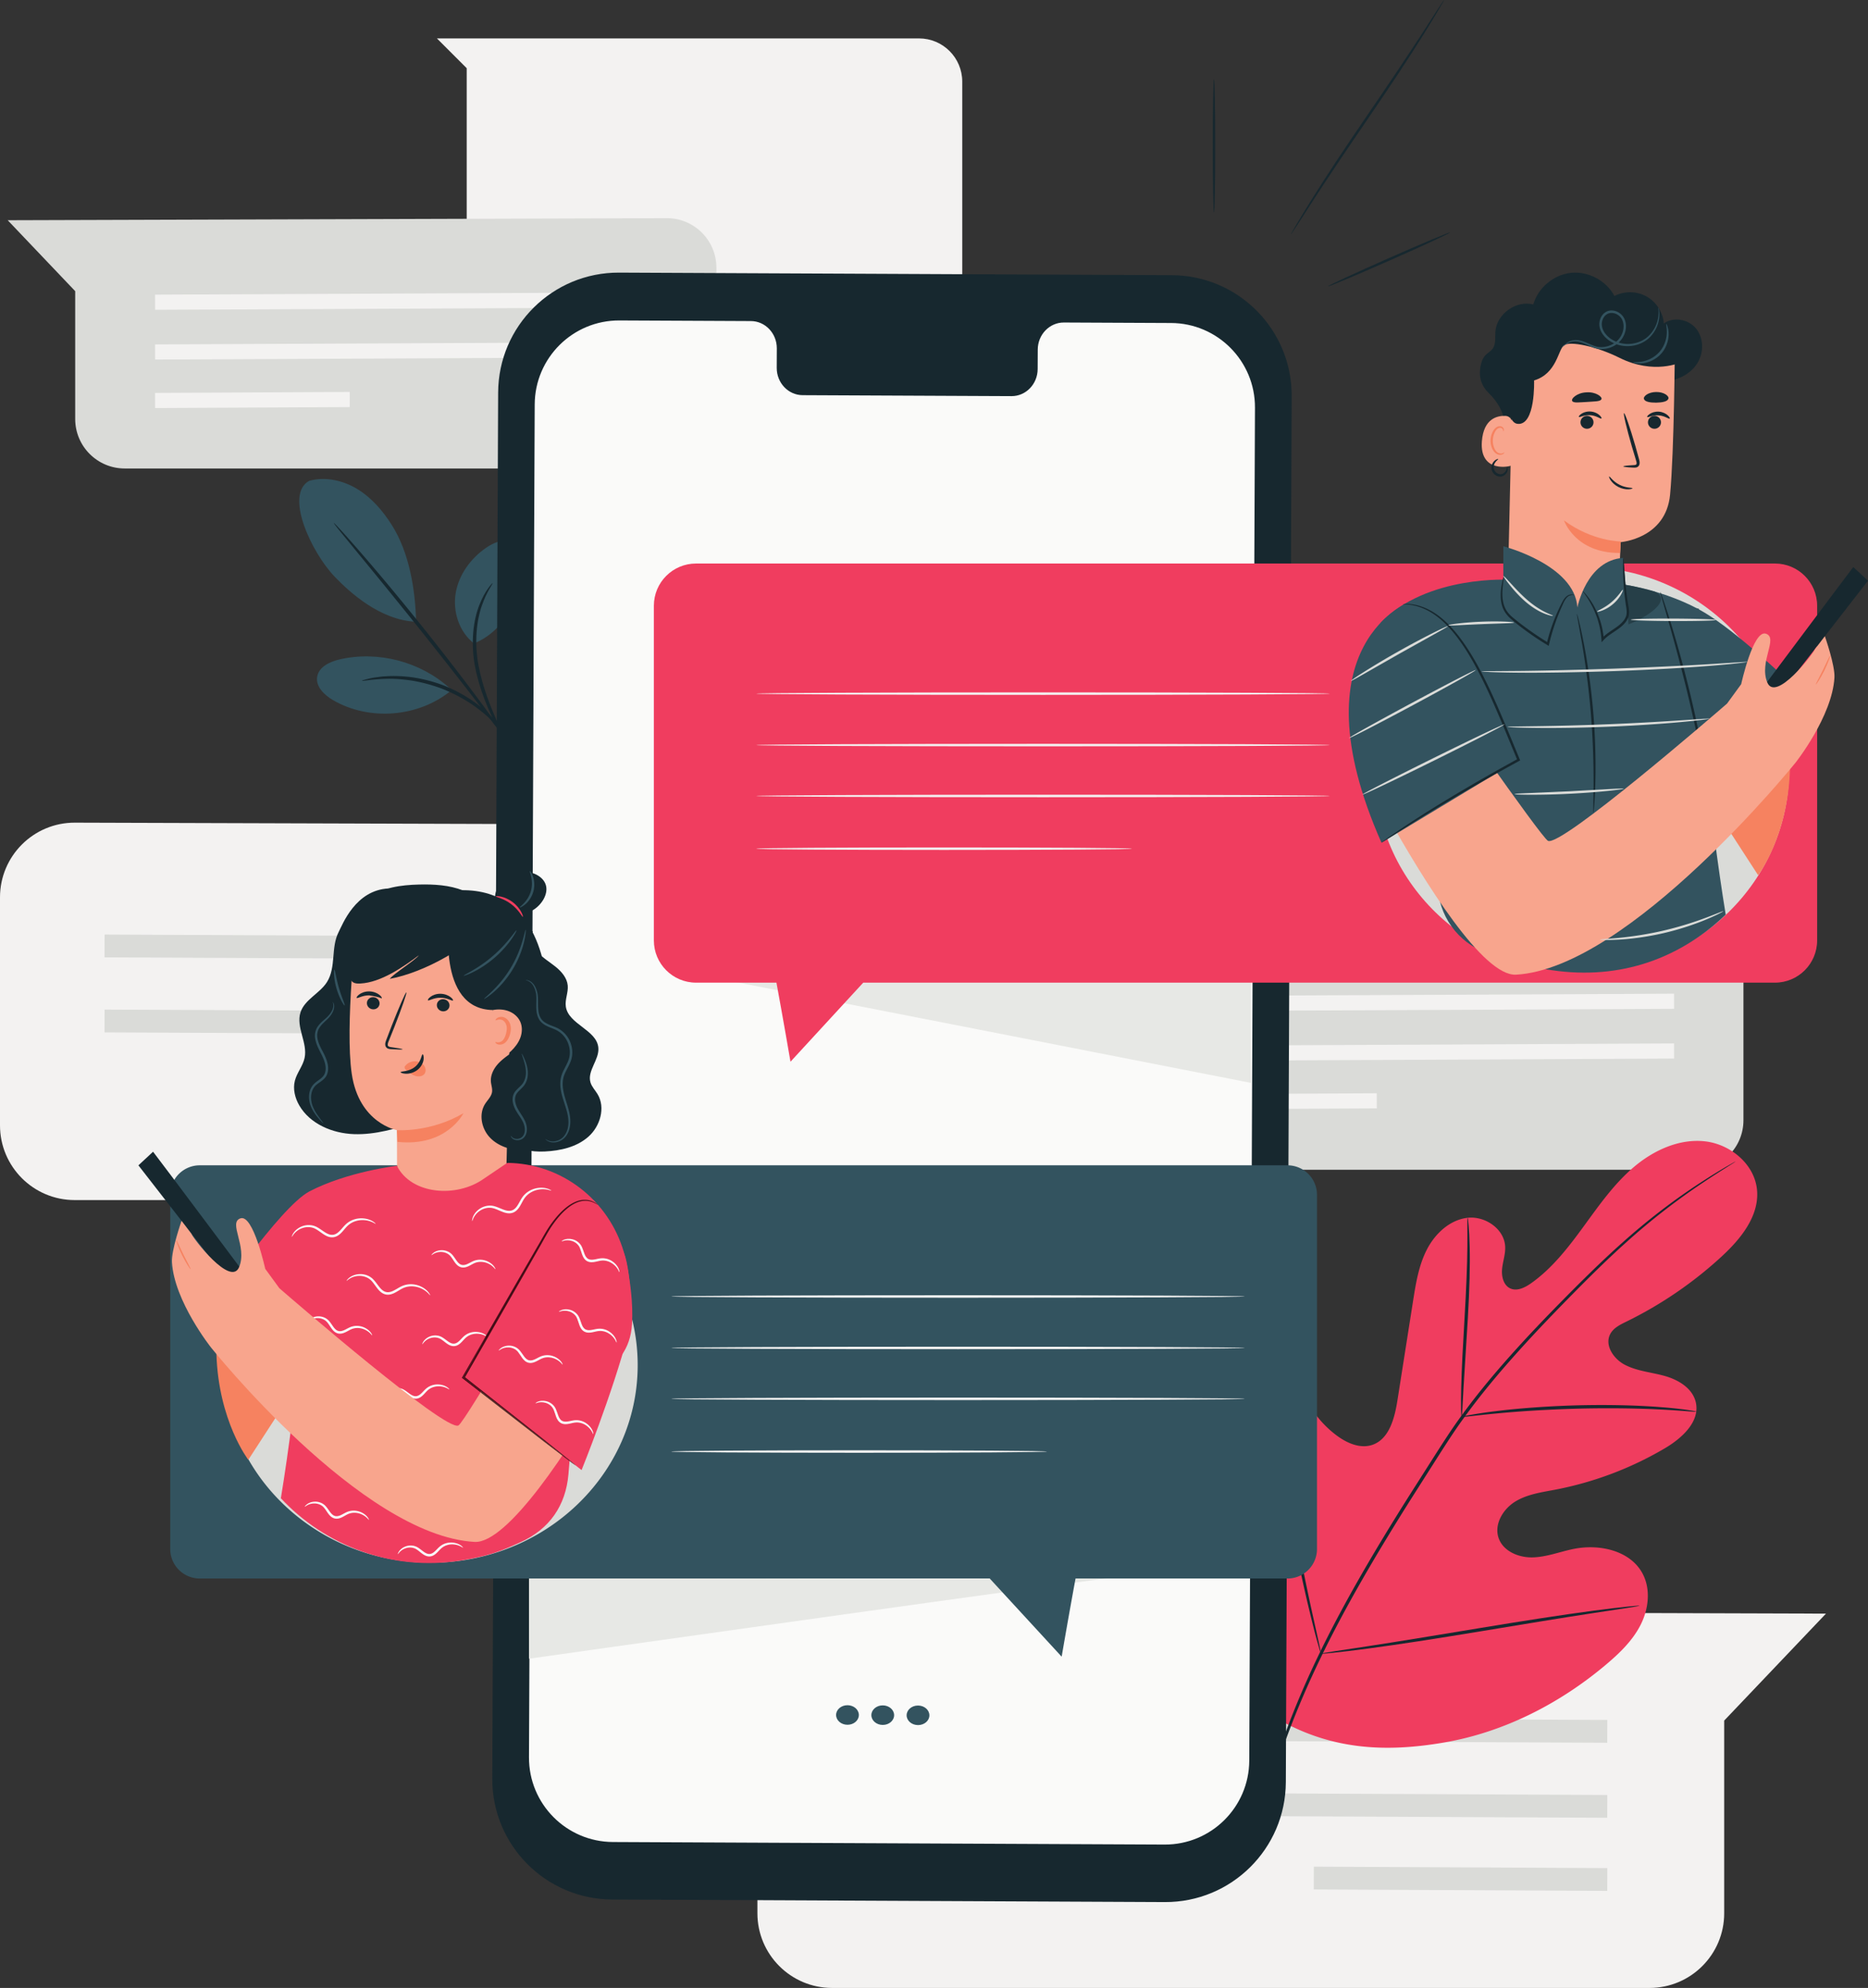 <svg xmlns="http://www.w3.org/2000/svg" height="553.747" width="520.453"><rect width="100%" height="100%" fill="#333333" stroke="none"/><path d="M0 249.959v63.513c0 11.493 9.315 20.81 20.807 20.81h227.745c11.492 0 20.808-9.317 20.808-20.81v-53.667l28.352-29.789-276.84-.865C9.356 229.115 0 238.44 0 249.959" fill="#f3f2f1"/><path d="M235.788 267.63l-206.663-.953.022-6.352 206.662.955-.021 6.35M235.788 288.53l-206.663-.955.022-6.352 206.662.954-.021 6.352M235.788 308.897l-81.77-.402.026-6.352 81.77.402-.026 6.352" fill="#dadbd8"/><path d="M211.027 469.424v63.515c0 11.492 9.314 20.808 20.808 20.808h227.744c11.492 0 20.808-9.316 20.808-20.808v-53.667l28.353-29.79-276.841-.865c-11.516-.035-20.872 9.291-20.872 20.807" fill="#f3f2f1"/><path d="M447.805 485.448l-206.662-.954.021-6.354 206.661.956-.02 6.352M447.805 506.345l-206.662-.955.021-6.353 206.661.957-.02 6.351M447.805 526.713l-81.77-.402.025-6.35 81.77.402-.025 6.35" fill="#dadbd8"/><path d="M121.731 10.699h134.326c6.65 0 12.039 5.389 12.039 12.038V88.44c0 6.649-5.39 12.04-12.039 12.04H142.072c-6.65 0-12.04-5.391-12.04-12.04v-69.44l-8.3-8.3" fill="#f3f2f1"/><path d="M199.601 74.57v42.127c0 7.622-6.177 13.8-13.8 13.8H34.751c-7.622 0-13.801-6.178-13.801-13.8V81.103L2.145 61.345l183.614-.574c7.637-.024 13.842 6.161 13.842 13.8" fill="#dadbd8"/><path d="M43.216 86.292l137.068-.632-.013-4.213-137.068.633.013 4.212M43.216 100.152l137.068-.632-.013-4.213-137.068.633.013 4.212M43.216 113.663l54.234-.268-.017-4.212-54.234.266.017 4.214" fill="#f3f2f1"/><path d="M485.75 269.919v42.125c0 7.621-6.178 13.801-13.8 13.801H320.898c-7.623 0-13.802-6.18-13.802-13.801v-35.593l-18.805-19.759 183.615-.573c7.637-.024 13.844 6.161 13.844 13.8" fill="#dadbd8"/><path d="M329.364 281.64l137.068-.633-.013-4.212-137.068.633.013 4.212M329.364 295.5l137.068-.633-.013-4.214-137.068.635.013 4.212M329.364 309.01l54.233-.267-.016-4.214-54.234.268.017 4.212" fill="#f3f2f1"/><path d="M356.357 479.048c-22.577-21.984-22.948-55.99-17.074-85.54.98-4.932 1.292-10.252 4.362-14.217 3.074-3.966 9.066-6.039 13.166-3.22 3.398 2.336 4.302 6.884 5.782 10.765 1.971 5.164 5.416 9.735 9.816 13.016 2.89 2.156 6.634 3.797 10.034 2.588 4.664-1.66 6.137-7.488 6.914-12.427l4.343-27.612c.777-4.938 1.588-9.978 3.888-14.409 2.301-4.43 6.404-8.225 11.312-8.772 4.91-.545 10.27 3.11 10.47 8.101.083 2.078-.669 4.096-.866 6.166-.197 2.07.385 4.492 2.237 5.381 1.874.901 4.076-.173 5.788-1.376 5.907-4.148 10.414-9.999 14.687-15.852 4.275-5.852 8.48-11.873 13.988-16.55 5.51-4.675 12.605-7.935 19.736-7.178 7.133.757 13.945 6.35 14.595 13.577.653 7.25-4.56 13.643-9.898 18.548a111.64 111.64 0 01-26.506 18.103c-1.736.848-3.618 1.765-4.511 3.496-1.61 3.113.97 6.89 4.041 8.504 3.478 1.827 7.531 2.097 11.303 3.179 3.772 1.084 7.661 3.462 8.521 7.336 1.196 5.374-3.888 9.969-8.604 12.752a95.656 95.656 0 01-30.557 11.545c-3.847.733-7.856 1.272-11.2 3.343-3.344 2.072-5.836 6.216-4.637 9.98 1.2 3.768 5.554 5.624 9.473 5.54 3.915-.082 7.656-1.588 11.503-2.363 7.198-1.448 15.877.452 19.26 7.021 2.224 4.32 1.597 9.724-.599 14.079-2.195 4.356-5.77 7.83-9.476 10.97-12.952 10.967-28.544 18.953-45.164 21.833-16.619 2.878-31.433 1.968-46.127-6.307" fill="#f03d5f"/><path d="M352.36 501.015c3.004-11.596 7.861-25.076 14.717-39.34 6.83-14.28 15.612-29.312 25.34-44.72l7.244-11.382c2.386-3.729 4.754-7.43 7.291-10.904 5.047-6.973 10.43-13.294 15.728-19.133 5.296-5.843 10.536-11.196 15.47-16.165 4.95-4.959 9.65-9.496 14.109-13.448 8.898-7.94 16.818-13.482 22.41-17.064a164.184 164.184 0 016.519-4.006l1.725-.989c.392-.216.595-.321.603-.308.01.015-.18.147-.555.39-.418.266-.974.62-1.68 1.067-1.478.931-3.658 2.304-6.42 4.148a187.71 187.71 0 00-22.173 17.255c-4.42 3.97-9.081 8.523-13.997 13.501-4.911 4.988-10.122 10.351-15.39 16.196-5.266 5.84-10.614 12.15-15.622 19.091-2.52 3.46-4.862 7.13-7.251 10.87l-7.237 11.378c-9.718 15.396-18.503 30.377-25.355 44.595-6.875 14.201-11.776 27.601-14.85 39.136" fill="#17282f"/><path d="M407.216 394.676c-.063 0-.107-.777-.136-2.184-.037-1.405-.021-3.44.035-5.955.106-5.025.49-11.961.942-19.606.454-7.65.739-14.571.768-19.586.022-2.506.02-4.537-.001-5.938-.012-1.404.012-2.183.076-2.187.064-.004.16.767.281 2.17.13 1.4.234 3.433.294 5.947.137 5.031-.047 11.986-.5 19.642-.466 7.545-.887 14.369-1.211 19.582l-.327 5.938c-.081 1.401-.156 2.178-.221 2.177" fill="#17282f"/><path d="M472.587 393.207c-.01.062-.93.02-2.58-.112-1.652-.122-4.04-.31-6.998-.45-5.913-.324-14.094-.485-23.13-.268-9.038.234-17.207.792-23.104 1.367-2.954.267-5.335.547-6.983.73-1.648.19-2.564.266-2.576.202-.01-.064.89-.259 2.527-.561a122.26 122.26 0 016.965-1.027c5.896-.743 14.09-1.407 23.155-1.641 9.06-.216 17.272.049 23.19.542 2.963.224 5.35.512 6.994.747 1.644.243 2.545.405 2.54.47M368.048 460.636c-.03.007-.136-.281-.308-.846a1835.2 1835.2 0 01-.71-2.471c-.606-2.15-1.4-5.284-2.334-9.168-1.87-7.767-4.116-18.576-6.435-30.539-2.318-11.968-4.46-22.784-6.166-30.58-.84-3.79-1.534-6.908-2.047-9.227a654.856 654.856 0 01-.543-2.514c-.114-.576-.16-.883-.129-.894.032-.006.136.284.31.847.19.67.425 1.483.707 2.47.607 2.15 1.403 5.283 2.335 9.167 1.87 7.767 4.117 18.579 6.435 30.546 2.318 11.963 4.461 22.778 6.166 30.576.843 3.789 1.534 6.909 2.047 9.225.217 1.005.396 1.836.544 2.515.113.577.16.885.128.893" fill="#17282f"/><path d="M456.781 447.27c.003.033-.305.102-.893.207-.695.114-1.548.252-2.581.422-2.382.361-5.596.852-9.506 1.446-8.025 1.224-19.09 3.042-31.314 5.067-12.227 2.027-23.319 3.743-31.372 4.8-4.027.532-7.29.928-9.548 1.153-1.043.1-1.904.18-2.603.248-.597.047-.913.055-.916.023-.004-.032.305-.103.893-.21.694-.111 1.546-.25 2.583-.418 2.38-.364 5.592-.852 9.503-1.447 8.024-1.222 19.09-3.04 31.318-5.067 12.224-2.026 23.315-3.743 31.367-4.8 4.028-.531 7.29-.928 9.55-1.154 1.045-.099 1.903-.181 2.603-.246.598-.047.911-.055.916-.023" fill="#17282f"/><path d="M132.06 179.233c-4.12-3.196-5.963-8.856-5.102-14 .861-5.145 4.182-9.698 8.483-12.648 1.99-1.362 4.454-2.444 6.768-1.764 2.163.636 3.67 2.74 4.107 4.952.439 2.211-.035 4.508-.772 6.639-2.53 7.307-6.319 13.913-13.484 16.821M125.3 191.715c-8.125-7.411-19.972-10.514-30.685-8.034-2.728.632-5.798 2.074-6.248 4.838-.45 2.768 2.023 5.116 4.45 6.522 10.096 5.854 23.773 4.754 32.803-2.638M86.158 133.93c4.503-1.235 9.438-.123 13.423 2.31 3.986 2.433 7.103 6.085 9.6 10.03 4.833 7.633 6.535 17.891 6.75 26.923-10.025-.406-18.591-8.285-22.686-12.554-6.472-6.75-14.069-22.878-7.087-26.708" fill="#33535f"/><path d="M140.461 205.35c-.588-1.066-1.545-1.82-2.501-3.778-1.881-3.912-4.417-9.475-5.646-16.096-1.224-6.63-.395-12.89 1.251-16.977.803-2.055 1.703-3.61 2.426-4.602.717-.997 1.193-1.484 1.238-1.448.174.112-1.601 2.216-2.99 6.292-1.429 4.036-2.12 10.094-.93 16.555 1.198 6.464 3.591 12.004 5.302 15.977" fill="#17282f"/><path d="M140.556 205.473c-1.343-1.73-3.1-3.998-5.22-6.733a1815.014 1815.014 0 00-17.32-22.13 1801.019 1801.019 0 00-17.703-21.82l-5.397-6.591c-1.265-1.566-1.94-2.452-1.888-2.499.053-.045.829.755 2.186 2.243 1.36 1.484 3.29 3.665 5.646 6.386 4.714 5.439 11.102 13.062 17.947 21.65 6.846 8.593 12.85 16.522 17.101 22.33 2.125 2.904 3.82 5.274 4.964 6.93" fill="#17282f"/><path d="M100.873 189.613c-.015-.068.602-.253 1.74-.532.567-.15 1.267-.305 2.094-.4.825-.105 1.763-.281 2.813-.301 2.095-.164 4.607-.076 7.365.28a42.275 42.275 0 018.74 2.277 42.26 42.26 0 017.985 4.228c2.274 1.602 4.185 3.235 5.618 4.771.76.724 1.333 1.488 1.87 2.123.546.629.957 1.217 1.274 1.71.65.974.557 1.43.5 1.47-.16.116-1.181-1.936-4.15-4.796-1.469-1.443-3.385-2.983-5.633-4.504a45.245 45.245 0 00-7.83-4.058 45.331 45.331 0 00-8.512-2.3c-2.686-.397-5.138-.557-7.196-.486-4.12.102-6.637.712-6.678.518" fill="#17282f"/><path d="M324.55 529.825l-154-.712c-18.522-.084-33.47-15.165-33.391-33.686l1.632-386.083c.077-18.533 15.168-33.49 33.7-33.405l154.001.712c18.523.085 33.47 15.165 33.39 33.686l-1.63 386.084c-.08 18.534-15.17 33.49-33.703 33.404" fill="#17282f"/><path d="M326.272 89.975l-29.857-.138c-4.004-.018-7.266 3.362-7.282 7.546l-.025 5.416c-.016 4.186-3.277 7.565-7.281 7.546l-58.2-.269c-4.004-.017-7.235-3.427-7.218-7.613l.023-5.416c.017-4.186-3.215-7.595-7.219-7.612l-10.501-.05-26.133-.12c-12.979-.06-23.547 10.416-23.602 23.395l-1.593 376.845c-.055 12.972 10.413 23.534 23.385 23.594l153.694.71c12.977.059 23.546-10.415 23.601-23.394l1.593-376.847c.055-12.972-10.413-23.533-23.385-23.593" fill="#fafaf9"/><path d="M239.29 477.73c-.006 1.505-1.43 2.717-3.18 2.709-1.753-.008-3.167-1.235-3.16-2.74.006-1.503 1.43-2.717 3.182-2.709 1.75.009 3.165 1.234 3.159 2.74M249.117 477.775c-.006 1.503-1.43 2.717-3.182 2.71-1.751-.01-3.166-1.234-3.159-2.74.005-1.504 1.43-2.717 3.181-2.71 1.752.008 3.166 1.234 3.16 2.74M258.943 477.819c-.006 1.505-1.431 2.718-3.183 2.71-1.75-.008-3.165-1.233-3.159-2.739.007-1.505 1.431-2.717 3.182-2.71 1.752.007 3.166 1.233 3.16 2.739" fill="#33535f"/><path d="M194.915 271.645c2.504.358 153.578 29.99 153.578 29.99v-29.99H194.915M147.384 462.039s164.341-23.25 162.91-22.535c-1.43.716-162.91 0-162.91 0v22.535" fill="#e7e8e5"/><path d="M338.236 22.053c.192 0 .348 8.308.348 18.555 0 10.25-.156 18.557-.348 18.557-.192 0-.347-8.306-.347-18.557 0-10.247.155-18.555.347-18.555M403.997 64.76c.079.176-7.461 3.672-16.836 7.81-9.377 4.138-17.04 7.35-17.117 7.174-.077-.175 7.46-3.67 16.837-7.81 9.375-4.137 17.04-7.349 17.116-7.174M402.336-.004c.021.013-.103.257-.357.71l-1.14 1.967c-.995 1.704-2.486 4.14-4.35 7.138-3.733 5.99-9.106 14.13-15.192 23.009-6.088 8.881-11.518 16.968-15.354 22.887l-4.534 7.016-1.25 1.896c-.292.43-.456.649-.476.637-.02-.012.102-.257.357-.71l1.14-1.966c.995-1.704 2.485-4.14 4.35-7.137 3.731-5.991 9.107-14.132 15.194-23.014 6.085-8.878 11.516-16.964 15.352-22.882l4.533-7.016L401.86.633c.292-.429.455-.649.476-.637" fill="#17282f"/><path d="M494.527 156.97H193.933c-6.492 0-11.754 5.262-11.754 11.754v93.241c0 6.492 5.262 11.755 11.754 11.755h22.395c1.804 9.737 3.915 22.023 3.915 22.023l20.268-22.023h254.016c6.492 0 11.754-5.263 11.754-11.755v-93.241c0-6.492-5.262-11.755-11.754-11.755" fill="#f03d5f"/><path d="M370.508 207.547c0 .19-35.777.346-79.9.346-44.136 0-79.905-.156-79.905-.346 0-.192 35.769-.348 79.905-.348 44.123 0 79.9.156 79.9.348M370.508 193.213c0 .192-35.777.347-79.9.347-44.136 0-79.905-.155-79.905-.347 0-.192 35.769-.346 79.905-.346 44.123 0 79.9.154 79.9.346M370.508 221.721c0 .192-35.777.347-79.9.347-44.136 0-79.905-.155-79.905-.347 0-.192 35.769-.348 79.905-.348 44.123 0 79.9.156 79.9.348M315.377 236.404c0 .192-23.434.348-52.334.348-28.911 0-52.34-.156-52.34-.348 0-.192 23.429-.347 52.34-.347 28.9 0 52.334.155 52.334.347" fill="#f3f2f1"/><path d="M358.71 324.6H55.652a8.225 8.225 0 00-8.224 8.224v98.648a8.224 8.224 0 008.224 8.225h220.105l20.037 21.771s2.102-12.236 3.872-21.77h59.046a8.224 8.224 0 008.224-8.226v-98.648a8.225 8.225 0 00-8.224-8.224" fill="#33535f"/><path d="M346.823 375.47c0 .191-35.778.346-79.899.346-44.137 0-79.907-.155-79.907-.345 0-.192 35.77-.348 79.907-.348 44.121 0 79.899.156 79.899.348M346.823 361.137c0 .192-35.778.347-79.899.347-44.137 0-79.907-.155-79.907-.347 0-.192 35.77-.346 79.907-.346 44.121 0 79.899.154 79.899.346M346.823 389.644c0 .192-35.778.348-79.899.348-44.137 0-79.907-.156-79.907-.348 0-.19 35.77-.347 79.907-.347 44.121 0 79.899.156 79.899.347M291.693 404.328c0 .192-23.436.347-52.336.347-28.91 0-52.34-.155-52.34-.347 0-.192 23.43-.348 52.34-.348 28.9 0 52.336.156 52.336.348" fill="#f3f2f1"/><path d="M418.963 117.42c.178-2.45-2.007-5.83-4.034-7.772-2.025-1.943-3.281-4.577-2.225-8.495.817-3.028 2.736-2.801 3.495-4.581.561-1.317.325-2.82.442-4.248.396-4.901 5.791-8.744 10.555-7.52 1.34-4.661 5.688-8.303 10.512-8.805 4.825-.503 9.83 2.166 12.101 6.452 2.755-1.432 6.226-1.383 8.938.126 2.712 1.51 4.582 4.432 4.817 7.527 2.685-1.939 6.803-1.19 8.928 1.35 2.124 2.54 2.255 6.429.643 9.32-1.614 2.894-4.742 4.775-8.014 5.28-3.273.502-6.657-.271-9.621-1.75-2.964-1.477-5.544-3.628-7.893-5.963" fill="#17282f"/><path d="M498.481 214.27c0 31.131-25.841 56.367-57.72 56.367-31.877 0-57.72-25.236-57.72-56.366 0-31.131 25.843-56.368 57.72-56.368 31.879 0 57.72 25.237 57.72 56.368" fill="#dadbd8"/><path d="M498.717 214.317l-6.388-16.381-22.898 14.385 20.404 31.462s8.3-10.78 8.882-29.466" fill="#f68260"/><path d="M435.505 178.848c8.23.013 15.019-6.379 15.424-14.524.339-6.784.623-13.316.623-13.316s12.595-.913 13.759-13.227c1.161-12.313 1.32-40.79 1.32-40.79-13.895-7.295-30.683-6.566-43.876 1.905l-1.198.77-1.456 63.723c-.093 8.5 6.828 15.446 15.404 15.459" fill="#f8a58d"/><path d="M442.735 115.933a1.794 1.794 0 011.149 2.271 1.816 1.816 0 01-2.29 1.137 1.791 1.791 0 01-1.15-2.269 1.814 1.814 0 012.29-1.139" fill="#17282f"/><path d="M446.185 116.573c-.209.202-1.376-.804-3.09-.913-1.714-.135-3.012.695-3.188.464-.088-.101.129-.475.697-.853.557-.375 1.496-.712 2.565-.636 1.07.076 1.95.544 2.447.994.508.454.67.855.57.944M461.532 115.933a1.795 1.795 0 011.15 2.271 1.817 1.817 0 01-2.29 1.137 1.79 1.79 0 01-1.15-2.269 1.814 1.814 0 012.29-1.139" fill="#17282f"/><path d="M465.213 116.61c-.208.203-1.374-.802-3.089-.911-1.713-.136-3.013.693-3.19.464-.086-.103.131-.476.7-.855.558-.375 1.497-.712 2.563-.636 1.07.076 1.95.544 2.447.995.508.454.67.856.57.944M452.276 129.925c-.001-.133 1.076-.26 2.817-.357.452-.012.814-.085.864-.32.103-.263-.032-.752-.216-1.299l-1.073-3.558c-1.47-5.066-2.45-9.231-2.19-9.304.26-.075 1.66 3.972 3.13 9.037l.999 3.58c.122.525.384 1.15.093 1.865-.153.356-.528.594-.83.647-.303.064-.557.044-.773.037-1.741-.078-2.82-.194-2.821-.328" fill="#17282f"/><path d="M451.587 150.832s-7.912 0-15.84-5.876c0 0 3.106 9.181 15.608 9.072l.232-3.196" fill="#f68260"/><path d="M421.255 117.752c.013-.996-.756-1.856-1.76-1.903-2.322-.108-6.14.732-6.622 7.079-.685 9.068 8.168 6.975 8.206 6.716.026-.203.132-8.364.176-11.892" fill="#f8a58d"/><path d="M419.13 126.037c-.04-.032-.169.099-.447.202-.272.098-.73.148-1.194-.066-.94-.424-1.638-2.005-1.56-3.642.04-.827.274-1.6.618-2.23.329-.641.798-1.073 1.29-1.122a.817.817 0 01.91.504c.102.262.03.438.077.457.025.025.208-.136.163-.516a1.011 1.011 0 00-.316-.596c-.207-.193-.523-.308-.864-.296-.711-.004-1.394.592-1.772 1.281-.418.691-.7 1.558-.744 2.486-.08 1.832.734 3.612 2.028 4.09.632.215 1.182.063 1.477-.13.3-.203.363-.403.333-.422" fill="#f68260"/><path d="M438.068 111.744c.452.581 2.03.31 4.077.221 2.046-.164 3.646-.085 4.018-.717.424-.659-1.556-2.17-4.192-1.955-2.643.108-4.408 1.848-3.903 2.451M458.035 111.14c.248.792 1.749 1.03 3.416 1.019 1.666-.034 3.162-.311 3.39-1.108.235-.776-1.277-1.888-3.425-1.858-2.148.026-3.633 1.179-3.381 1.947" fill="#17282f"/><path d="M468.381 100.89s-7.472 3.617-17.196-1.237c-6.381-3.185-13.82-4.74-15.46-3.458-1.638 1.284-1.985 7.858-8.306 9.778 0 0 .434 12.546-4.567 12.098-5.003-.448-1.876-19.878-1.876-19.878l12.235-5.976 13.353-2.522 12.581 1.773 9.736 2.667-.5 6.754" fill="#17282f"/><path d="M384.641 173.483c13.074-13.448 36.09-11.98 36.09-11.98l19.076 13.657 10.818-12.595s11.368 1.248 22.022 6.814l.733.228-.01.152c8.369 4.544 20.218 15.441 31.506 26.018l-13.508 12.536-14.95 13.271s.058.096.025.267c-.156.804 2.08 19.06 4.368 32.933-13.618 12.995-30.974 18.556-50.243 15.18-6.115-1.072-9.076-2.563-14.739-4.05-8.37-2.194-14.437-9.451-15.189-18.073-1.019-11.628-1.795-26.026-1.795-26.026l-14.204-48.332" fill="#33535f"/><path d="M462.587 164.91c.046-.014.336.75.822 2.146.49 1.395 1.155 3.427 1.94 5.95 1.575 5.045 3.58 12.069 5.476 19.909 1.892 7.842 3.315 15.009 4.215 20.217.45 2.603.787 4.715.988 6.179.205 1.464.295 2.276.248 2.284-.047.008-.228-.79-.515-2.239l-1.204-6.135a505.971 505.971 0 00-4.406-20.144 504.43 504.43 0 00-5.272-19.93l-1.728-6.01c-.406-1.42-.61-2.212-.564-2.226" fill="#17282f"/><path d="M474.87 212.98c-.12-.148 5.583-4.996 12.738-10.825 7.159-5.832 13.057-10.438 13.179-10.29.121.15-5.583 4.996-12.74 10.828-7.155 5.83-13.056 10.436-13.178 10.287" fill="#17282f"/><path d="M394.55 232.703l-4.353-2.264 5.686-18.704 2.962 10.08-4.294 10.888" fill="#a7aaa9"/><path d="M398.845 221.815l-2.962-10.08 6.017-19.795c1.357 7.003-3.055 29.875-3.055 29.875" fill="#263f48"/><path d="M460.943 164.761c-4.872-1.412-8.73-1.989-9.928-2.148l.002-.061c2.4.401 7.871 1.37 9.926 2.21" fill="#a7aaa9"/><path d="M449.121 164.316l.74-1.952s.442.07 1.156.188l-.002.061c-.255-.033-.39-.048-.39-.048l-1.504 1.751" fill="#d8866f"/><path d="M444.965 176.05c-.098 0-.194 0-.289-.003l4.445-11.731 1.504-1.75s.135.014.39.047c1.198.159 5.056.736 9.928 2.148.142.059.269.116.376.172 6.225 3.283-9.086 11.118-16.354 11.118" fill="#263f48"/><path d="M418.85 162.364v-10.195s19.911 5.124 20.634 17.039c0 0 2.533-13.17 12.792-13.801l1.45 18.525-11.94 10.388h-12.1l-9.585-8.268-1.252-12.864" fill="#33535f"/><path d="M443.965 226.356c-.046-.003-.057-.784-.034-2.193.029-1.408.054-3.447.061-5.964.017-5.035-.14-11.991-.772-19.644a233.78 233.78 0 00-2.48-19.506l-1.044-5.872c-.256-1.385-.376-2.157-.33-2.168.049-.01.257.742.594 2.112.343 1.37.779 3.364 1.263 5.84.974 4.952 2.046 11.854 2.69 19.536.634 7.68.714 14.664.57 19.708-.068 2.523-.171 4.563-.283 5.97-.105 1.408-.187 2.184-.235 2.181M438.568 165.779c-.008.058-.452-.171-1.181.11-.762.246-1.442 1.192-1.999 2.546a57.503 57.503 0 00-3.788 11.016l-.105.454-.403-.242a82.13 82.13 0 01-3.637-2.33c-2.38-1.618-4.556-3.27-6.458-4.905-.956-.821-1.744-1.819-2.197-2.877-.447-1.06-.621-2.122-.67-3.076-.08-1.918.234-3.43.44-4.459.225-1.03.394-1.587.438-1.577.05.009-.032.586-.17 1.624-.125 1.033-.358 2.544-.22 4.38.08.913.274 1.905.707 2.872.443.966 1.16 1.849 2.095 2.633 1.884 1.573 4.07 3.21 6.424 4.81a92.638 92.638 0 003.601 2.325l-.506.212c1.098-4.599 2.712-8.434 4.052-11.052.329-.654.65-1.259 1.048-1.716.389-.464.864-.748 1.27-.863.846-.236 1.291.105 1.259.115M452.276 155.407c.048-.002.11.566.188 1.592.085 1.169.19 2.62.317 4.338.15 1.83.371 4 .746 6.392.145 1.182.56 2.464.238 3.914-.412 1.425-1.484 2.488-2.62 3.346-1.594 1.184-3.261 2.072-4.381 3.327l-.53.596-.051-.795c-.278-4.21-1.684-7.676-2.942-9.928-1.265-2.272-2.31-3.44-2.228-3.505.027-.024.312.244.787.787.47.545 1.113 1.38 1.804 2.506 1.383 2.234 2.916 5.758 3.244 10.095l-.583-.199c1.218-1.382 2.94-2.3 4.463-3.438 1.084-.808 2.041-1.81 2.379-2.962.284-1.166-.068-2.441-.214-3.649a69.278 69.278 0 01-.601-6.455 84.505 84.505 0 01-.099-4.361c.006-1.03.036-1.599.083-1.601M516.367 157.965c-.808.954-30.123 40.152-30.123 40.152l4.125 2.339 30.083-38.7-4.085-3.79" fill="#17282f"/><path d="M398.603 188.956s30.838 44.393 32.698 45.265c3.66 1.718 45.85-34.741 49.874-38.229.553-.741 1.698-2.304 3.945-5.413 0 0 3.33-15.232 6.881-14.063 3.552 1.17-1.946 7.74.367 13.528 2.313 5.787 12.908-8.016 13.332-9.256l2.733-3.57s2.866 8.123 2.671 11.515c-.623 10.868-10.904 23.792-10.904 23.792s-46.172 57.196-77.8 58.971c-9.11.512-25.297-25.336-36.12-44.717-6.535-11.704-3.273-26.45 7.557-34.348l4.766-3.475" fill="#f8a58d"/><path d="M505.915 190.665c-.104-.062.885-1.808 1.976-4.021 1.096-2.21 1.885-4.055 1.997-4.01.103.035-.517 1.963-1.625 4.195-1.102 2.234-2.256 3.895-2.348 3.836" fill="#f68260"/><path d="M393.383 167.292s-33.102 11.768-8.491 67.432l38.21-23.063-5.434-13.016-24.285-31.353" fill="#33535f"/><path d="M390.847 168.255s1.444-.239 3.985.336a16.17 16.17 0 014.34 1.832c1.583.948 3.227 2.281 4.823 3.956 3.213 3.348 6.21 8.021 8.99 13.433 2.802 5.412 5.414 11.576 8.095 18.053l2.341 5.664.119.287-.272.148c-11.055 6.028-20.681 11.67-27.487 15.895a475.216 475.216 0 00-7.976 5.044l-2.145 1.377c-.492.31-.756.463-.768.444-.013-.019.227-.207.695-.552.47-.341 1.164-.85 2.077-1.477 1.82-1.271 4.496-3.064 7.87-5.227 6.749-4.333 16.347-10.057 27.403-16.108l-.152.435-2.348-5.664c-2.678-6.475-5.266-12.63-8.02-18.027-2.734-5.399-5.662-10.05-8.778-13.388-1.551-1.67-3.14-3.004-4.67-3.963a16.56 16.56 0 00-4.206-1.901c-2.471-.644-3.923-.5-3.916-.597" fill="#17282f"/><path d="M462.052 85.728c.024-.005.08.193.164.58.061.39.145.975.096 1.73a9.068 9.068 0 01-2.524 5.771c-1.85 2.004-5.365 3.268-8.91 2.25-1.735-.507-3.487-1.563-4.56-3.307-.52-.863-.834-1.936-.682-3.01.144-1.053.673-2.12 1.636-2.751.963-.654 2.225-.635 3.201-.206.988.419 1.804 1.224 2.187 2.199.781 1.956.205 4.072-.875 5.541-2.297 3.04-6.445 3.286-8.744 1.9-1.213-.557-2.284-1.082-3.292-1.262a4.134 4.134 0 00-2.549.268c-1.307.629-1.836 1.325-1.896 1.249-.017-.017.116-.173.39-.46.135-.144.303-.324.545-.49.23-.18.497-.386.848-.545.668-.356 1.642-.59 2.726-.405 1.088.157 2.218.676 3.426 1.195.608.248 1.242.514 1.922.637a6.085 6.085 0 002.148-.04c1.47-.264 2.976-1.07 3.96-2.425.966-1.326 1.443-3.255.763-4.902-.596-1.609-2.836-2.698-4.38-1.674-.752.489-1.21 1.373-1.333 2.262-.126.896.126 1.799.584 2.571.937 1.55 2.549 2.559 4.156 3.04 3.294.983 6.601-.14 8.38-1.98 1.852-1.844 2.453-4.02 2.604-5.45.157-1.46-.067-2.277.009-2.286" fill="#33535f"/><path d="M454.844 136.007c.015.084-.41.26-1.144.292-.727.034-1.76-.13-2.768-.634-1.007-.51-1.75-1.244-2.156-1.849-.412-.607-.523-1.052-.447-1.09.176-.107 1.064 1.413 2.916 2.318 1.83.95 3.579.76 3.599.963M419.879 130.113c.06-.058.434.587-.048 1.504-.236.43-.683.894-1.359 1.078-.681.19-1.49-.032-2.07-.543-.587-.505-.913-1.256-.878-1.936.02-.676.305-1.224.61-1.596.638-.752 1.289-.821 1.3-.747.05.1-.47.336-.903 1.035-.448.66-.623 1.932.326 2.721.436.379 1.002.544 1.467.443.475-.095.859-.407 1.092-.717.484-.648.353-1.227.463-1.242" fill="#17282f"/><path d="M464.248 90.219c.061-.032.555.853.641 2.449.099 1.563-.354 3.887-1.978 5.772-1.636 1.875-3.874 2.652-5.435 2.776-1.59.14-2.537-.221-2.513-.288.014-.119.968.057 2.449-.199 1.459-.237 3.484-1.034 4.973-2.745 1.48-1.716 1.984-3.833 2.012-5.31.044-1.503-.265-2.422-.149-2.455" fill="#33535f"/><path d="M419.157 201.777c.086.172-8.706 4.694-19.634 10.096-10.932 5.406-19.86 9.647-19.944 9.475-.086-.172 8.705-4.692 19.636-10.097 10.928-5.403 19.858-9.646 19.942-9.474M411.144 186.656c.092.17-7.735 4.545-17.477 9.775-9.747 5.23-17.718 9.332-17.808 9.162-.091-.168 7.733-4.544 17.48-9.774 9.742-5.23 17.714-9.332 17.805-9.163M403.404 174.427c.045.088-1.463.952-3.916 2.317-2.621 1.461-5.921 3.304-9.57 5.34-3.634 2.07-6.917 3.944-9.525 5.43-2.436 1.393-3.956 2.235-4.008 2.153-.048-.08 1.38-1.071 3.756-2.574a225.115 225.115 0 019.435-5.614 226.886 226.886 0 019.683-5.17c2.514-1.254 4.104-1.965 4.145-1.882M432.685 171.536c-.018.079-1.044-.055-2.576-.693-1.53-.626-3.513-1.83-5.392-3.51-1.878-1.68-3.336-3.428-4.348-4.709-1.006-1.288-1.576-2.124-1.505-2.184.076-.063.78.665 1.88 1.867 1.103 1.194 2.6 2.868 4.436 4.506 1.832 1.64 3.7 2.863 5.136 3.584 1.433.734 2.399 1.032 2.37 1.139M452.136 164.313c.168.05-.64 2.219-2.77 3.996-2.114 1.799-4.39 2.224-4.41 2.05-.068-.199 1.984-.891 3.963-2.58 2.001-1.662 3.032-3.566 3.217-3.466M486.807 184.379c.001.024-.255.07-.744.138l-2.144.264c-1.866.207-4.568.467-7.912.727-6.69.533-15.942 1.056-26.17 1.428-10.23.357-19.498.496-26.206.441a252.1 252.1 0 01-7.943-.16l-2.157-.11c-.495-.034-.754-.062-.752-.086.001-.024.26-.042.753-.054l2.16-.02 7.937-.06c6.702-.071 15.959-.287 26.183-.644 10.22-.374 19.47-.818 26.161-1.224 3.272-.21 5.954-.38 7.92-.507l2.156-.133c.494-.023.755-.024.758 0M476.276 200.19c.005.047-.776.167-2.19.345-1.417.176-3.469.397-6.009.625-5.08.468-12.109.952-19.885 1.268-7.779.312-14.828.397-19.928.34-2.55-.021-4.613-.077-6.037-.139-1.426-.062-2.212-.12-2.211-.168 0-.048.79-.081 2.215-.102 1.542-.022 3.577-.048 6.032-.082 5.096-.069 12.132-.232 19.9-.542a768.492 768.492 0 0019.876-1.064l6.021-.406c1.421-.094 2.21-.124 2.216-.076M452.376 219.69c.008.094-1.679.342-4.419.623-2.74.283-6.536.587-10.733.796a213.48 213.48 0 01-10.76.275c-2.756-.008-4.459-.088-4.459-.181-.001-.099 1.7-.194 4.45-.311l10.736-.476 10.728-.592c2.745-.156 4.448-.23 4.457-.133M421.821 173.416c-.004.197-4.094.243-9.126.453-5.038.203-9.115.494-9.138.298-.021-.184 4.046-.788 9.108-.991 5.06-.212 9.163.055 9.156.24M478.072 172.696c-.001.19-5.307.327-11.85.301-6.543-.024-11.846-.2-11.846-.392.001-.19 5.305-.326 11.85-.301 6.542.024 11.846.199 11.846.392M480.119 253.83c.021.042-.414.287-1.215.697-.8.413-1.984.957-3.47 1.58-2.965 1.246-7.18 2.72-11.975 3.829-4.798 1.101-9.234 1.623-12.447 1.799-1.607.092-2.91.121-3.81.098-.9-.016-1.395-.048-1.397-.096-.001-.11 1.983-.188 5.17-.49a96.878 96.878 0 0012.328-1.988 96.73 96.73 0 0011.952-3.61c2.998-1.121 4.817-1.921 4.864-1.82M62.23 380.247c0 30.408 25.842 55.06 57.72 55.06s57.72-24.652 57.72-55.06c0-30.411-25.842-55.063-57.72-55.063s-57.72 24.652-57.72 55.063" fill="#dadbd8"/><path d="M108.19 247.488c-9.157.477-12.752 10.023-13.847 12.153-1.096 2.131-1.266 4.599-1.468 6.986-.2 2.388-.484 4.866-1.756 6.896-2.016 3.217-6.25 4.878-7.404 8.496-1.306 4.089 2.044 8.464 1.152 12.662-.48 2.254-2.125 4.108-2.707 6.338-.606 2.328.026 4.844 1.236 6.922 3.008 5.166 9.242 7.76 15.216 7.974 5.973.213 11.817-1.574 17.527-3.342M148.484 259.353c-.896 1.938-.05 4.292 1.355 5.899 1.406 1.608 3.294 2.7 4.957 4.039 1.663 1.34 3.19 3.106 3.384 5.233.177 1.952-.804 3.89-.537 5.832.684 4.992 8.644 6.49 9.068 11.51.282 3.342-3.15 6.414-2.199 9.63.365 1.233 1.32 2.188 1.983 3.29 2.258 3.75.726 8.925-2.546 11.833-3.273 2.909-7.824 3.933-12.197 4.13-3.679.166-7.857-.437-10.024-3.414-1.981-2.724-1.575-6.44-1.179-9.786 1.848-15.625 1.535-31.414 1.218-47.145" fill="#17282f"/><path d="M110.595 331.661c.07-8.209-.007-16.853-.007-16.853s-10.554-1.877-12.585-15.699c-1.938-13.182 1.348-41.534 1.348-41.534 15.291-6.031 32.507-3.698 43.22 8.609l-1.666 66.661c-.193 7.739-7.001 13.738-15.286 13.466-8.367-.274-15.09-6.83-15.024-14.65" fill="#f8a58d"/><path d="M102.224 279.345c-.044.934.71 1.742 1.685 1.806.973.062 1.799-.642 1.843-1.575.044-.935-.71-1.741-1.683-1.805-.975-.064-1.801.641-1.845 1.574" fill="#17282f"/><path d="M99.379 277.976c.216.235 1.568-.743 3.472-.716 3.583.52 3.517 1.067 3.497.765.104-.102-.116-.521-.719-.97-.594-.448-1.61-.89-2.796-.898-1.187-.008-2.19.418-2.768.858-.59.442-.794.857-.686.961M121.712 279.907c-.044.934.71 1.741 1.685 1.805.973.064 1.798-.64 1.843-1.573.043-.935-.711-1.744-1.684-1.807-.975-.064-1.8.641-1.844 1.575" fill="#17282f"/><path d="M119.237 278.635c.217.233 1.57-.744 3.473-.716 1.902-.002 3.288.996 3.498.764.102-.102-.114-.52-.72-.971-.593-.448-1.61-.888-2.796-.897-1.186-.008-2.189.417-2.767.857-.59.443-.794.857-.688.963M112.164 292.293c.01-.108-1.171-.326-3.086-.594-.485-.056-.945-.158-1.023-.491-.11-.352.1-.873.34-1.437.472-1.171.964-2.399 1.482-3.686 2.057-5.248 3.553-9.565 3.341-9.645-.212-.081-2.052 4.107-4.11 9.355-.495 1.293-.969 2.526-1.42 3.708-.19.55-.514 1.173-.274 1.905.127.364.48.632.79.72.311.099.585.107.826.124 1.928.127 3.125.15 3.134.041" fill="#17282f"/><path d="M110.588 314.808s9.275.707 18.534-4.715c0 0-4.592 9.427-18.386 7.976l-.148-3.261M112.916 296.89c.695-.897 1.9-1.38 3.09-1.238.825.099 1.655.507 2.15 1.185.494.679.588 1.636.125 2.272-.523.716-1.598.87-2.504.602-.906-.268-1.68-.876-2.417-1.48-.203-.168-.412-.343-.537-.57-.126-.228-.15-.522.011-.709" fill="#f68260"/><path d="M117.752 293.675c-.31-.022-.337 2.045-2.123 3.492-1.783 1.45-3.984 1.193-4.004 1.481-.03.13.487.408 1.417.444.911.043 2.247-.235 3.34-1.12 1.089-.888 1.566-2.083 1.648-2.93.088-.862-.137-1.378-.278-1.367M136.577 256.337c-5.047 7.2-18.413 14.604-27.983 16.322 1.117-1.471 6.996-5.095 8.113-6.567-4.339 3.24-10.547 7.575-16.302 7.867-.68.034-1.418.033-1.978-.308-.763-.464-.919-1.368-1.007-2.168-.372-3.372-.138-9.155.399-12.503.536-3.347 2.074-6.676 4.978-8.92 3.688-2.848 8.966-3.552 13.937-3.67 4.171-.102 8.47.145 12.282 1.65 3.812 1.505 7.072 4.479 7.63 8.055" fill="#17282f"/><path d="M151.052 288.592c.695-3.57 1.25-6.96 1.377-9.223.408-7.12-1.648-33.398-26.197-31.284l-.99 7.478s-3.795 25.592 12.085 25.78c0 0 .877 7.625 8.068 15.042 0 0 4.165-.126 5.657-7.793" fill="#17282f"/><path d="M137.327 281.343c1.478-.268 3.038-.21 4.438.336 1.4.545 2.626 1.606 3.216 2.988.594 1.385.515 2.998-.013 4.41-.527 1.411-1.47 2.635-2.556 3.68-.779.752-1.663 1.436-2.699 1.748-1.036.311-2.249.195-3.068-.513" fill="#f8a58d"/><path d="M138.039 290.297c-.17.054.462.954 1.814.606.652-.164 1.292-.728 1.684-1.436a6.554 6.554 0 00.763-2.44c.104-.92-.095-1.902-.593-2.606-.476-.716-1.262-1.145-1.926-1.166-1.388-.048-1.828.909-1.67.938.109.114.653-.376 1.56-.146.868.169 1.709 1.378 1.504 2.868-.183 1.514-.782 2.897-1.594 3.234-.846.42-1.448.027-1.542.148" fill="#f68260"/><path d="M140.007 253.64a8.47 8.47 0 006.272.824 8.465 8.465 0 005.056-3.801c.716-1.199 1.126-2.654.776-4.004-.48-1.848-2.276-3.095-4.124-3.575-2.679-.697-5.715-.03-7.74 1.859-2.026 1.888-2.898 4.977-1.999 7.596.899 2.618 3.603 4.552 6.368 4.393M142.244 293.439c-1.365.985-2.748 1.986-3.816 3.29-1.067 1.303-1.801 2.967-1.647 4.643.087.939.446 1.867.31 2.799-.187 1.282-1.24 2.233-1.935 3.326-1.796 2.831-1.024 6.802 1.247 9.266 2.27 2.466 5.721 3.578 9.07 3.688 1.943.064 3.983-.21 5.576-1.324 2.295-1.607 3.179-4.619 3.238-7.422" fill="#17282f"/><path d="M143.91 259.147c.073.042-.414 1.045-1.446 2.517-1.027 1.47-2.644 3.38-4.728 5.173-2.088 1.791-4.219 3.104-5.827 3.899-1.61.797-2.673 1.128-2.705 1.05-.1-.2 3.998-1.931 8.08-5.474 4.115-3.503 6.443-7.295 6.627-7.165M146.457 259.01c.076.01.027 1.315-.452 3.366-.473 2.047-1.461 4.82-3.118 7.585-1.667 2.762-3.656 4.932-5.243 6.311-1.587 1.383-2.717 2.037-2.76 1.975-.164-.172 4.17-3.184 7.407-8.643 3.306-5.417 3.937-10.659 4.166-10.593M93.159 270.123c.205-.014.468 2.296 1.264 5.022.78 2.734 1.788 4.828 1.608 4.926-.152.094-1.469-1.912-2.275-4.732-.821-2.815-.775-5.215-.597-5.216M151.965 317.296c.036-.085.619.621 2.03.652a4.152 4.152 0 002.349-.741c.8-.539 1.456-1.51 1.779-2.694.322-1.192.329-2.581.025-4.018-.287-1.448-.848-2.944-1.343-4.576-.481-1.624-.902-3.452-.593-5.374.308-1.954 1.573-3.538 2.192-5.293.63-1.75.376-3.69-.395-5.26a6.814 6.814 0 00-3.654-3.341c-.764-.326-1.555-.602-2.288-1-.73-.392-1.411-.938-1.826-1.636-.854-1.406-.82-2.931-.824-4.194.024-1.292.094-2.424-.137-3.392-.208-.966-.57-1.76-1.001-2.296-.896-1.098-1.844-1.021-1.799-1.11 0-.014.205-.046.583.044.374.081.924.337 1.422.892.499.55.919 1.376 1.174 2.384.28 1.014.241 2.22.249 3.477.027 1.25.056 2.695.819 3.885.746 1.224 2.3 1.732 3.876 2.356a7.44 7.44 0 014.014 3.627c.852 1.707 1.14 3.841.443 5.793-.695 1.914-1.912 3.436-2.176 5.179-.293 1.739.077 3.483.535 5.079.468 1.605 1.02 3.134 1.294 4.645.292 1.507.262 2.992-.118 4.264-.38 1.27-1.124 2.313-2.035 2.881-.903.571-1.839.738-2.575.688a3.145 3.145 0 01-1.596-.521c-.318-.22-.424-.4-.424-.4M142.339 316.359c.062-.04.174.426.821.721.581.281 1.879.299 2.588-.701.721-1.008.61-2.704-.216-4.174-.76-1.508-2.272-2.982-2.657-5.184-.204-1.064.05-2.276.741-3.076.652-.805 1.42-1.341 1.919-2 1.005-1.328 1.09-2.993.928-4.256-.171-1.294-.542-2.317-.764-3.026-.234-.708-.354-1.108-.308-1.127.042-.017.246.345.56 1.03.301.685.752 1.693.998 3.05.228 1.327.227 3.14-.904 4.716-.568.764-1.342 1.327-1.893 2.032-.57.687-.757 1.601-.592 2.544.313 1.916 1.73 3.37 2.539 5.003.864 1.606.977 3.562.045 4.757-.45.613-1.135.867-1.692.925-.57.056-1.068-.065-1.415-.273-.714-.436-.724-.983-.698-.961M90.075 312.875c-.035.029-.43-.347-1.086-1.084-.637-.746-1.609-1.838-2.326-3.506a6.994 6.994 0 01-.56-2.91c.025-1.07.342-2.275 1.175-3.23.826-.958 2.026-1.453 2.748-2.35.746-.888.841-2.194.552-3.432-.288-1.263-.87-2.394-1.463-3.523-.574-1.133-1.102-2.287-1.296-3.499-.213-1.204.053-2.469.686-3.366.615-.91 1.386-1.531 2.032-2.118 1.345-1.106 2.107-2.31 2.276-3.248.187-.938-.134-1.45-.057-1.469.016-.01.105.101.202.35.098.247.185.65.122 1.16-.09 1.03-.878 2.395-2.21 3.569-.63.61-1.355 1.244-1.881 2.069-.539.815-.74 1.864-.539 2.95.19 1.087.695 2.18 1.27 3.291.588 1.099 1.227 2.318 1.535 3.68.321 1.336.227 2.924-.7 4.014-.908 1.066-2.1 1.528-2.798 2.346-.72.799-1.034 1.851-1.079 2.83a6.646 6.646 0 00.44 2.705c.62 1.599 1.512 2.728 2.08 3.517.589.783.915 1.222.877 1.254" fill="#33535f"/><path d="M145.679 255.383c-.188.094-1.116-1.947-3.251-3.532-2.107-1.624-4.324-1.96-4.284-2.167-.027-.177 2.416-.137 4.703 1.613 2.306 1.724 3.01 4.063 2.832 4.086" fill="#f03d5f"/><path d="M147.604 242.616c.07-.044.516.477.876 1.513.363 1.019.57 2.592.119 4.231-.454 1.637-1.439 2.88-2.274 3.57-.841.703-1.492.92-1.529.849-.055-.094.49-.459 1.192-1.206.7-.737 1.53-1.913 1.941-3.398.41-1.486.302-2.922.079-3.914-.219-1.001-.5-1.593-.404-1.645" fill="#33535f"/><path d="M79.897 406.637l1.028-7.429.001.001a713.614 713.614 0 01-1.03 7.428" fill="#8f9192"/><path d="M60.298 377.17l6.389-16.382 22.897 14.387-20.402 31.462s-8.3-10.781-8.884-29.466" fill="#f68260"/><path d="M86.137 331.907c10.654-5.566 24.451-7.168 24.451-7.168 4.005 8.014 16.626 9.032 24.267 3.562l6.444-4.357s.998-.039 2.7.11c15.073 1.334 27.41 12.591 30.482 27.409 1.119 5.393 1.943 11.582 1.612 17.322-.837 14.566-15.922 15.883-15.922 15.883s-.776 14.397-1.796 26.027c-.758 8.689-5.266 15.18-13.192 18.817-5.902 2.707-9.156 3.959-16.818 5.183-19.318 3.09-37.875-4.243-50.11-17.35 2.287-13.876 4.474-31.838 4.318-32.642-.033-.17.025-.266.025-.266l-14.95-13.272-8.474-7.116s18.596-27.598 26.963-32.142" fill="#f03d5f"/><path d="M104.663 340.884c-.057.137-1.276-1.024-3.696-1.023-1.17.003-2.622.343-3.813 1.323-.593.476-1.098 1.15-1.697 1.823-.585.657-1.344 1.408-2.42 1.605-1.076.201-2.07-.272-2.816-.753-.768-.492-1.425-1.031-2.1-1.418-1.317-.808-2.818-.732-3.91-.341a5.173 5.173 0 00-2.274 1.568c-.42.52-.572.872-.63.848-.03-.01.036-.404.412-1.007.377-.592 1.12-1.377 2.317-1.869 1.157-.49 2.883-.641 4.4.244.744.408 1.42.947 2.146 1.397.717.454 1.524.803 2.333.647.807-.14 1.464-.74 2.038-1.377.582-.635 1.115-1.334 1.802-1.867 1.364-1.07 2.962-1.373 4.22-1.315 1.276.059 2.259.451 2.856.816.601.371.854.675.832.699M119.855 360.788c-.097.112-.882-1.377-3.176-2.15-1.11-.37-2.593-.511-4.034.035-.715.263-1.409.742-2.191 1.187-.766.436-1.724.903-2.806.747-1.085-.152-1.876-.919-2.428-1.615-.572-.71-1.022-1.43-1.537-2.013-.99-1.186-2.437-1.594-3.597-1.572a5.15 5.15 0 00-2.655.76c-.563.358-.821.642-.867.601-.027-.017.161-.37.711-.823.546-.438 1.502-.946 2.792-1.029 1.254-.096 2.937.312 4.092 1.636.575.625 1.043 1.35 1.587 2.01.536.658 1.188 1.247 2.003 1.358.81.124 1.624-.233 2.371-.655.755-.416 1.484-.906 2.305-1.192 1.634-.578 3.246-.354 4.419.103 1.19.464 1.997 1.148 2.446 1.685.451.544.594.911.565.927M153.599 331.641c-.027.147-1.464-.73-3.83-.217-1.142.252-2.488.89-3.445 2.101-.479.591-.83 1.356-1.272 2.14-.435.767-1.017 1.66-2.025 2.082-1.01.425-2.083.172-2.912-.142-.856-.316-1.611-.704-2.352-.94-1.46-.51-2.91-.117-3.896.495a5.173 5.173 0 00-1.889 2.015c-.3.596-.375.973-.436.961-.032-.003-.05-.401.189-1.07.244-.658.803-1.586 1.869-2.317 1.027-.725 2.681-1.238 4.352-.694.813.241 1.587.624 2.392.912.799.289 1.66.461 2.417.137.759-.308 1.274-1.033 1.7-1.777.435-.744.808-1.539 1.367-2.206 1.107-1.333 2.604-1.969 3.845-2.178 1.26-.212 2.304-.038 2.966.193.665.233.977.476.96.505M138.028 353.519c-.097.09-.667-1.066-2.393-1.716-.836-.315-1.962-.466-3.07-.096-.547.174-1.094.517-1.716.837-.607.312-1.379.65-2.238.487-.862-.162-1.46-.802-1.863-1.36-.418-.574-.738-1.143-1.108-1.606-.705-.932-1.779-1.294-2.663-1.326-1.846-.056-2.7.99-2.761.869-.028-.023.122-.296.56-.635.435-.33 1.195-.701 2.205-.726.981-.039 2.29.337 3.154 1.413.427.507.765 1.083 1.159 1.604.388.521.854.979 1.449 1.085 1.226.216 2.352-.886 3.631-1.253 1.302-.39 2.55-.152 3.446.252 1.852.852 2.279 2.184 2.208 2.17M103.687 371.945c-.097.091-.667-1.064-2.393-1.716-.836-.312-1.96-.465-3.069-.094-.546.174-1.095.517-1.717.837-.606.31-1.378.65-2.238.487-.861-.162-1.46-.802-1.862-1.362-.419-.572-.738-1.142-1.11-1.604-.703-.933-1.777-1.296-2.66-1.328-1.847-.056-2.701.991-2.763.871-.027-.023.122-.295.56-.635.435-.33 1.196-.702 2.206-.726.98-.039 2.29.336 3.153 1.412.427.506.765 1.084 1.16 1.605.387.521.854.977 1.449 1.085 1.226.215 2.351-.888 3.63-1.253 1.302-.39 2.551-.153 3.446.25 1.852.855 2.279 2.187 2.208 2.171M135.79 372.361c-.063.118-.977-.79-2.821-.849-.892-.027-2.005.193-2.934.904-.461.341-.868.843-1.353 1.347-.474.49-1.095 1.061-1.961 1.185-.867.127-1.64-.287-2.203-.685-.581-.406-1.067-.843-1.568-1.16-.968-.655-2.101-.65-2.948-.395-1.766.545-2.234 1.812-2.331 1.717-.034-.01.02-.318.324-.782.304-.452.903-1.05 1.851-1.4.916-.354 2.276-.423 3.44.317.57.34 1.075.776 1.617 1.141.536.37 1.125.65 1.722.559 1.23-.193 1.939-1.601 3.03-2.36 1.106-.79 2.365-.97 3.342-.877 2.03.208 2.864 1.33 2.792 1.338M125.185 387.004c-.063.119-.975-.79-2.82-.848-.892-.027-2.005.193-2.934.901-.46.344-.868.846-1.353 1.35-.474.49-1.095 1.061-1.961 1.184-.867.126-1.64-.286-2.202-.684-.582-.407-1.069-.843-1.569-1.16-.967-.656-2.101-.651-2.948-.395-1.765.545-2.234 1.81-2.331 1.717-.034-.012.02-.318.324-.782.305-.454.904-1.05 1.851-1.402.916-.353 2.276-.422 3.442.318.568.34 1.074.776 1.615 1.142.536.368 1.126.648 1.723.559 1.23-.195 1.937-1.601 3.03-2.361 1.105-.792 2.364-.97 3.341-.878 2.029.208 2.864 1.331 2.792 1.339M102.792 423.352c-.096.093-.682-1.055-2.417-1.681-.841-.303-1.967-.438-3.07-.052-.545.182-1.087.532-1.704.86-.603.32-1.37.67-2.232.52-.864-.15-1.47-.782-1.882-1.334-.427-.568-.754-1.133-1.13-1.589-.718-.924-1.797-1.27-2.681-1.29-1.848-.03-2.686 1.029-2.75.91-.028-.023.118-.297.552-.644.43-.336 1.185-.717 2.195-.757.98-.052 2.295.304 3.172 1.368.435.5.78 1.072 1.182 1.588.396.515.868.965 1.465 1.064 1.229.198 2.338-.92 3.613-1.304 1.296-.41 2.548-.19 3.449.202 1.864.827 2.31 2.152 2.238 2.139M128.995 431.084c-.065.116-.964-.806-2.809-.888-.892-.04-2.007.167-2.945.861-.466.337-.881.832-1.373 1.33-.48.483-1.109 1.045-1.977 1.157-.868.113-1.636-.308-2.192-.715-.576-.414-1.056-.857-1.553-1.182-.959-.669-2.091-.677-2.942-.435-1.772.521-2.259 1.78-2.355 1.685-.033-.013.025-.319.335-.777.312-.45.92-1.037 1.872-1.376.92-.34 2.28-.39 3.436.364.563.35 1.063.792 1.6 1.165.53.375 1.115.664 1.714.583 1.233-.178 1.96-1.574 3.063-2.32 1.115-.775 2.377-.936 3.352-.83 2.026.235 2.846 1.37 2.774 1.378" fill="#fafaf9"/><path d="M42.648 320.817c.81.955 30.124 40.154 30.124 40.154l-4.126 2.337-30.083-38.7 4.085-3.79" fill="#17282f"/><path d="M157.07 348.785s-27.496 47.416-29.354 48.29c-3.66 1.717-45.851-34.743-49.874-38.231-.554-.74-1.7-2.304-3.947-5.413 0 0-3.328-15.232-6.88-14.063-3.552 1.17 1.946 7.741-.367 13.528-2.314 5.788-12.908-8.016-13.333-9.256l-2.732-3.57s-2.865 8.123-2.672 11.515c.622 10.868 10.904 23.792 10.904 23.792s41.779 52.352 73.406 54.127c9.111.512 26.51-25.713 37.334-45.095 6.534-11.705 3.501-23.594-7.331-31.492l-5.155-4.132" fill="#f8a58d"/><path d="M53.102 353.519c-.092.06-1.248-1.603-2.35-3.838-1.108-2.232-1.727-4.157-1.624-4.196.112-.042.9 1.802 1.997 4.011 1.092 2.213 2.079 3.959 1.977 4.023" fill="#f68260"/><path d="M155.777 335.593c-1.086.654-26.655 48.119-26.655 48.119l32.911 25.78s8.562-21.09 13.078-38.237c1.226-4.654.594-17.09-1.136-21.887-2.459-6.817-6.166-5.119-11.719-9.113l-6.479-4.662" fill="#f03d5f"/><path d="M160.336 408.167c-.032 0-.25-.147-.637-.428l-1.014-.754.01-.109 1.645 1.29h-.004" fill="#353638"/><path d="M158.685 406.985l-.769-.57-1.25-.956.075-.112 1.954 1.529-.01.11M133.9 387.847c-1.615-1.253-3.28-2.545-4.985-3.87l-.23-.18.146-.253c1.99-3.474 4.11-7.169 6.29-10.974l.236-.411.01.005c-3.611 6.659-6.244 11.547-6.244 11.547l4.94 3.87c-.054.089-.109.18-.163.266m1.566-15.865c-.001-.002-.002-.003-.005-.004l.113-.196-.108.2" fill="#440d17"/><path d="M135.367 372.165l-.011-.005.104-.181c.003.001.004.002.005.004l-.098.182" fill="#3c3e40"/><path d="M156.665 405.459l-5.332-4.075-17.434-13.536.164-.265 22.678 17.764-.076.112" fill="#432923"/><path d="M166.588 335.595a1.324 1.324 0 00-.041-.048c.032.026.045.042.042.046l-.001.002" fill="#0b1214"/><path d="M157.657 336.947l-.34-.246c.303-.258.607-.501.914-.725 1.536-1.123 3.152-1.748 4.516-1.75l.169-.003c1.279 0 2.228.416 2.799.756.317.156.516.342.666.44.076.056.132.098.166.128l.041.048-.007.001c-.052 0-.354-.204-.93-.493a5.53 5.53 0 00-2.894-.608c-1.297.042-2.824.673-4.294 1.793-.27.204-.539.424-.806.659M160.34 408.165l-1.645-1.289-1.954-1.53-22.678-17.763-4.941-3.871s2.633-4.888 6.245-11.547l.098-.182.108-.2 9.706-16.851 4.452-7.687c1.416-2.382 2.609-4.717 4.049-6.63 1.13-1.538 2.316-2.867 3.537-3.914l.34.246c-1.196 1.05-2.364 2.394-3.478 3.956-1.391 1.896-2.539 4.206-3.943 6.618l-4.396 7.72-10.115 17.671c-2.136 3.71-4.21 7.316-6.166 10.716 8.818 6.97 16.493 13.033 22.038 17.416l6.462 5.188 1.713 1.412c.385.327.58.505.568.521" fill="#440d17"/><path d="M156.761 380.101c-.097.092-.666-1.064-2.394-1.716-.835-.312-1.96-.465-3.067-.094-.548.176-1.096.517-1.717.837-.607.31-1.38.65-2.239.487-.861-.162-1.46-.803-1.863-1.362-.418-.572-.737-1.142-1.109-1.605-.703-.932-1.777-1.293-2.661-1.327-1.847-.056-2.7.991-2.762.872-.028-.024.122-.296.56-.636.436-.33 1.195-.701 2.206-.726.981-.039 2.29.336 3.153 1.413.427.507.765 1.083 1.159 1.604.388.521.854.977 1.45 1.085 1.226.215 2.351-.888 3.631-1.253 1.301-.39 2.55-.152 3.445.25 1.852.855 2.279 2.187 2.208 2.171M171.804 373.963c-.119.061-.355-1.206-1.843-2.299-.72-.527-1.761-.976-2.928-.919-.574.02-1.194.203-1.88.343-.668.136-1.502.255-2.286-.135-.786-.388-1.19-1.165-1.426-1.813-.249-.664-.402-1.299-.634-1.844-.427-1.088-1.363-1.727-2.206-1.996-1.764-.55-2.868.227-2.894.093-.02-.029.197-.252.71-.461.508-.2 1.34-.352 2.32-.104.955.228 2.115.941 2.655 2.21.275.603.445 1.25.684 1.858.233.608.559 1.173 1.103 1.436 1.122.539 2.504-.22 3.834-.227 1.359-.024 2.496.54 3.25 1.171 1.553 1.321 1.605 2.72 1.541 2.687M172.577 354.341c-.118.062-.356-1.204-1.842-2.298-.72-.527-1.762-.976-2.928-.919-.575.02-1.195.203-1.88.344-.668.135-1.504.253-2.287-.136-.785-.388-1.19-1.165-1.427-1.812-.248-.664-.402-1.3-.634-1.844-.427-1.09-1.363-1.728-2.206-1.997-1.762-.551-2.866.226-2.894.093-.02-.028.197-.25.712-.461.508-.2 1.34-.351 2.318-.104.955.228 2.115.941 2.656 2.21.275.604.444 1.251.683 1.859.233.607.56 1.172 1.103 1.436 1.122.539 2.504-.221 3.834-.228 1.359-.024 2.498.543 3.251 1.172 1.553 1.32 1.605 2.719 1.541 2.685M165.295 399.448c-.119.063-.355-1.204-1.843-2.297-.72-.528-1.761-.978-2.928-.92-.575.021-1.195.202-1.88.344-.667.134-1.503.253-2.287-.136-.785-.387-1.188-1.166-1.425-1.811-.25-.665-.403-1.301-.635-1.845-.426-1.088-1.362-1.727-2.205-1.998-1.764-.55-2.868.227-2.895.094-.021-.028.198-.251.711-.46.508-.2 1.34-.352 2.32-.106.955.228 2.115.942 2.655 2.214.274.602.445 1.248.684 1.856.232.606.558 1.172 1.102 1.436 1.123.538 2.503-.222 3.835-.228 1.359-.024 2.497.542 3.25 1.172 1.554 1.321 1.605 2.718 1.54 2.685" fill="#fafaf9"/></svg>